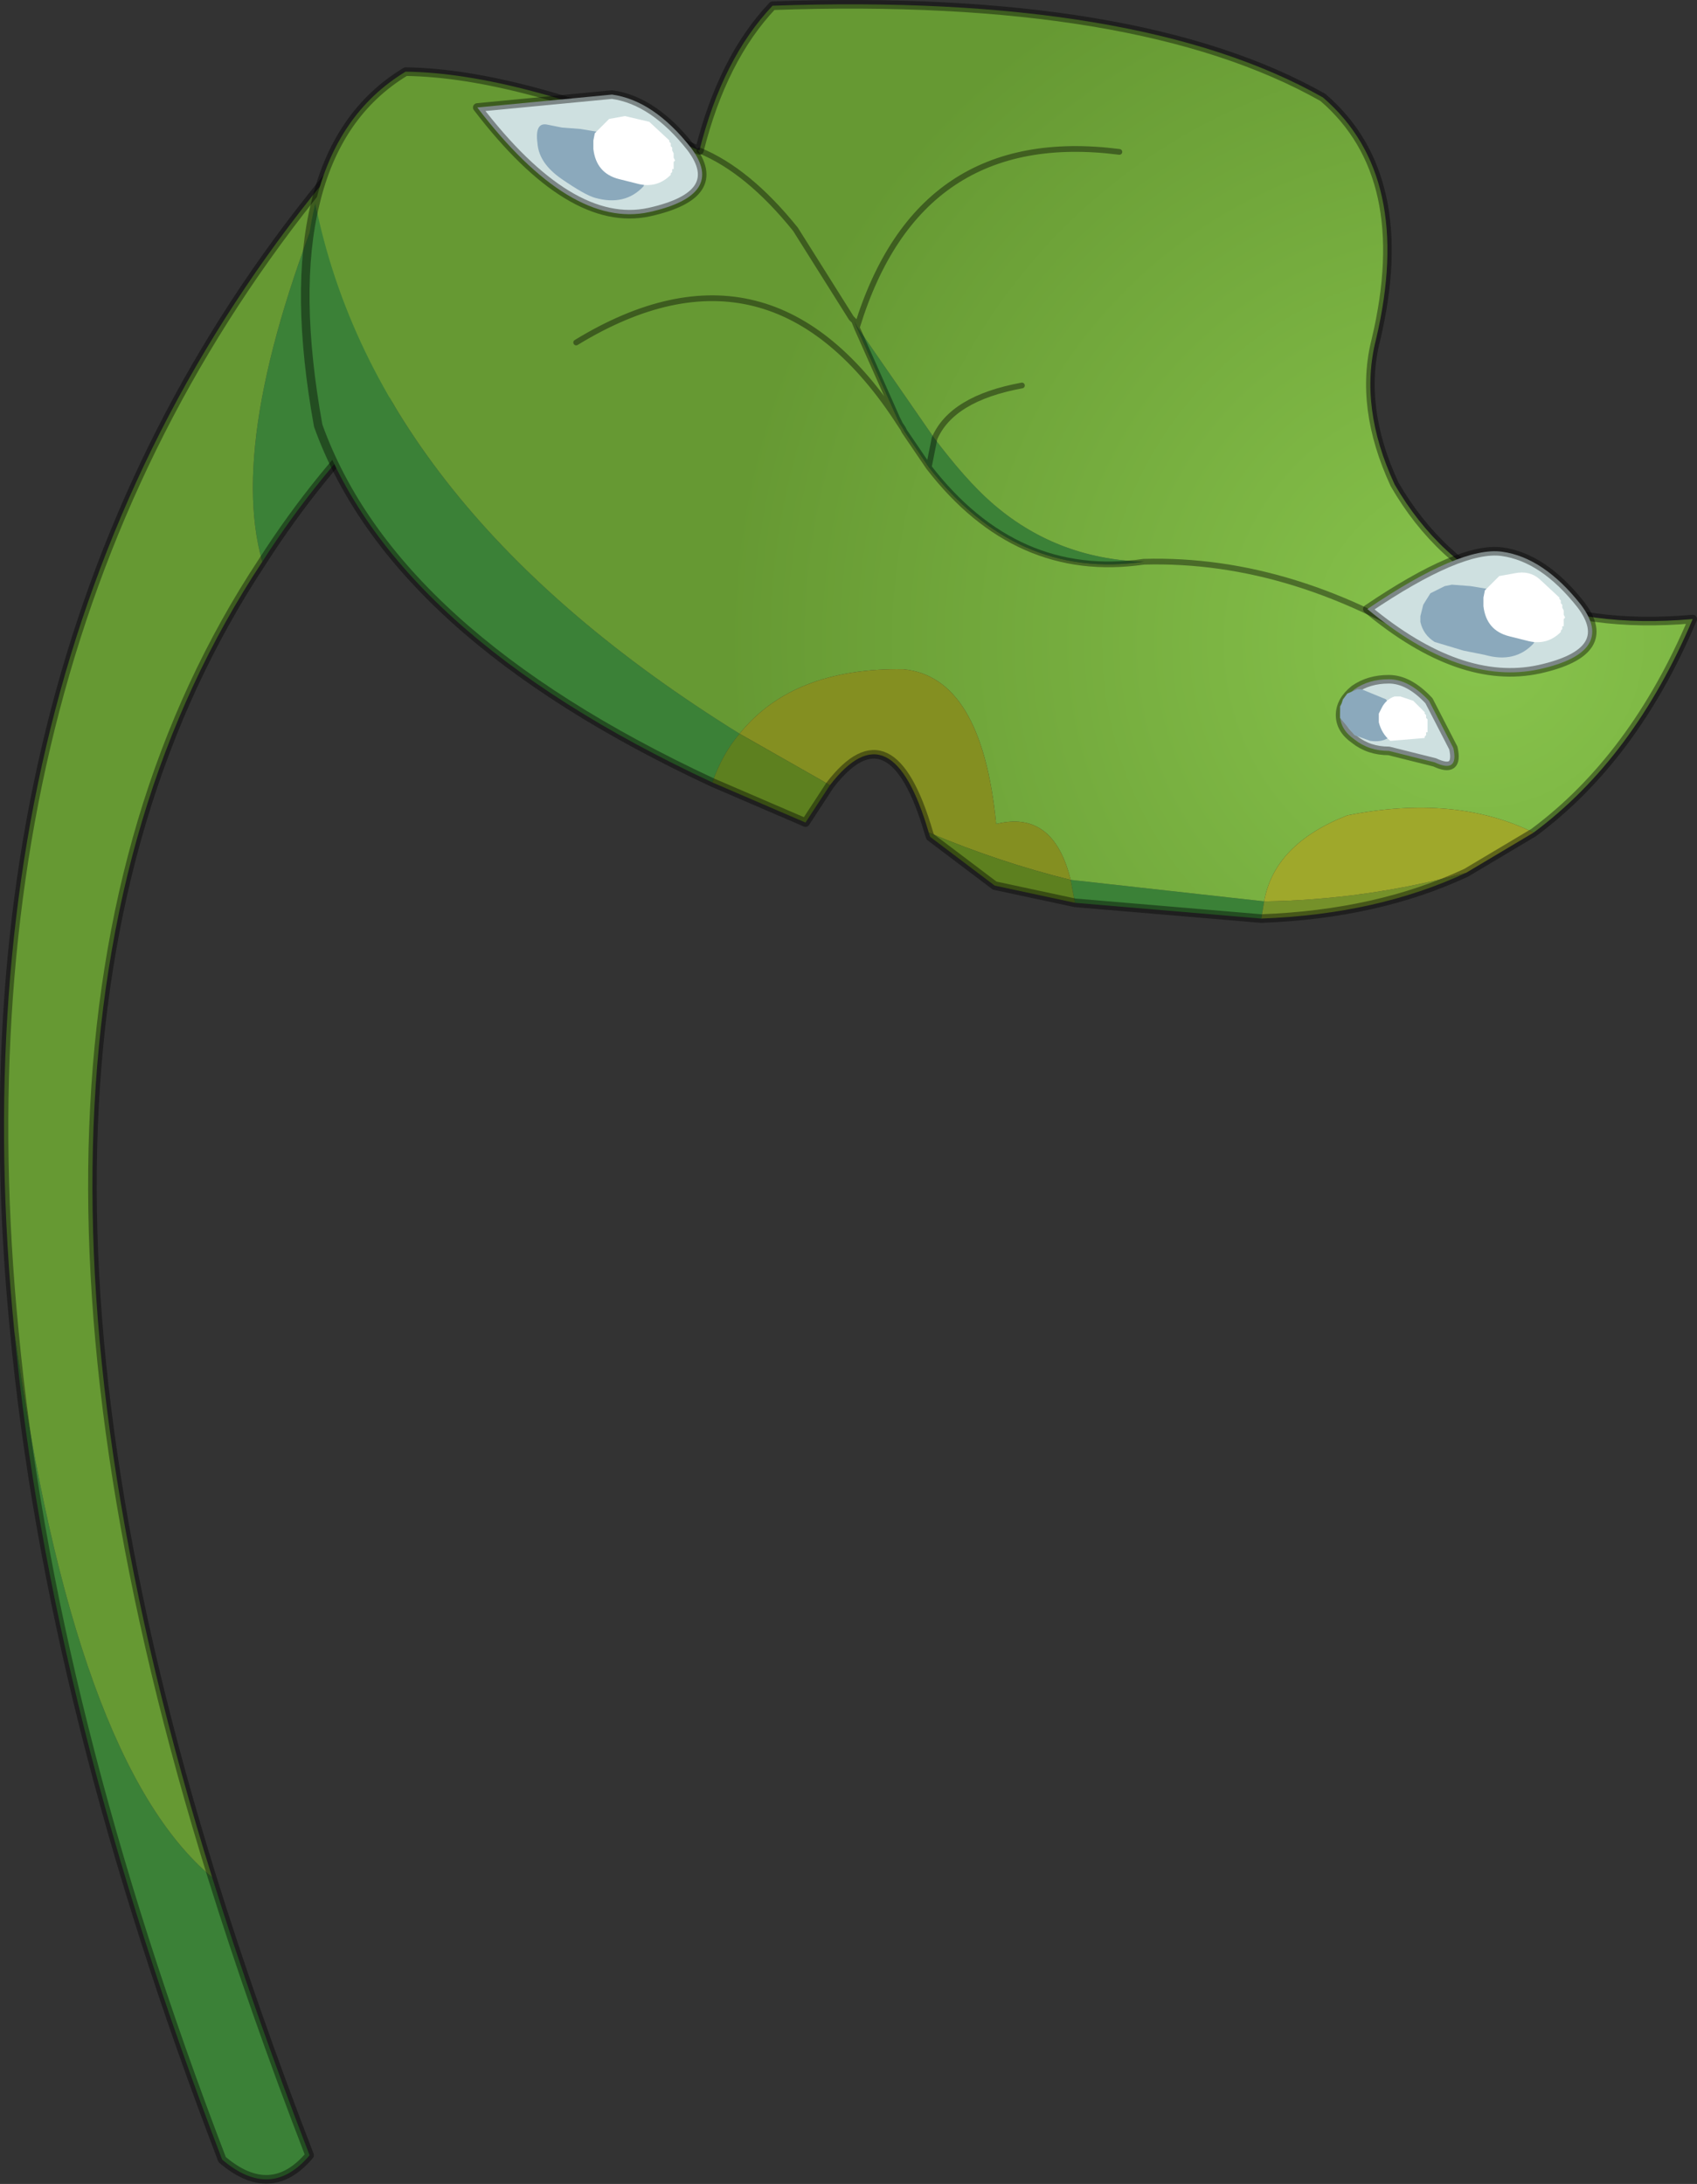 <?xml version="1.0" encoding="UTF-8" standalone="no"?>
<svg xmlns:ffdec="https://www.free-decompiler.com/flash" xmlns:xlink="http://www.w3.org/1999/xlink" ffdec:objectType="frame" height="76.2px" width="59.2px" xmlns="http://www.w3.org/2000/svg">
  <rect width="100%" height="100%" fill="#333333" stroke="none"/>
  <g transform="matrix(1.0, 0.0, 0.0, 1.0, 8.85, 74.6)">
    <use ffdec:characterId="979" height="76.2" transform="matrix(1.0, 0.0, 0.0, 1.0, -8.85, -74.6)" width="59.2" xlink:href="#decoration251-shape0"/>
  </g>
  <defs>
    <g id="decoration251-shape0" transform="matrix(1.0, 0.0, 0.0, 1.0, 8.85, 74.6)">
      <path d="M2.85 -68.75 L3.4 -69.4 Q7.4 -67.4 4.85 -60.6 2.25 -58.05 0.3 -55.0 -1.0 -59.55 2.85 -68.75 M-1.45 -9.1 Q0.0 -4.45 1.95 0.6 0.6 2.2 -1.1 0.75 -7.1 -14.9 -8.35 -28.15 -6.25 -13.1 -1.45 -9.1" fill="#3b8137" fill-rule="evenodd" stroke="none"/>
      <path d="M0.3 -55.0 Q-10.6 -38.5 -1.45 -9.1 -6.25 -13.1 -8.35 -28.15 -10.75 -52.5 2.85 -68.75 -1.0 -59.55 0.3 -55.0" fill="#669933" fill-rule="evenodd" stroke="none"/>
      <path d="M2.85 -68.75 L3.4 -69.4 Q7.4 -67.4 4.85 -60.6 2.25 -58.05 0.3 -55.0 -10.6 -38.5 -1.45 -9.1 0.0 -4.45 1.95 0.6 0.6 2.2 -1.1 0.75 -7.1 -14.9 -8.35 -28.15 -10.75 -52.5 2.85 -68.75 Z" fill="none" stroke="#000000" stroke-linecap="round" stroke-linejoin="round" stroke-opacity="0.4" stroke-width="0.3"/>
      <path d="M16.0 -47.3 Q4.85 -52.5 2.25 -59.75 1.4 -64.45 2.15 -67.5 4.3 -56.85 16.95 -49.0 16.35 -48.3 16.0 -47.3 M35.15 -42.55 L28.65 -43.1 28.5 -43.9 35.25 -43.15 35.15 -42.55 M20.95 -63.4 L21.05 -63.2 21.05 -63.15 21.05 -63.2 23.75 -59.3 23.55 -58.3 23.75 -59.3 Q24.85 -57.85 25.7 -57.1 27.95 -55.1 31.05 -55.0 26.6 -54.35 23.55 -58.3 L22.7 -59.55 22.65 -59.65 22.55 -59.8 22.45 -60.0 21.05 -63.15 20.95 -63.4" fill="#3b8137" fill-rule="evenodd" stroke="none"/>
      <path d="M2.15 -67.5 Q2.9 -70.65 5.3 -72.1 9.25 -72.05 15.55 -69.35 16.35 -72.55 18.1 -74.4 30.85 -74.85 37.3 -71.2 40.5 -68.45 39.15 -62.75 38.55 -60.4 39.8 -57.7 42.9 -52.35 50.2 -53.0 48.15 -48.15 44.65 -45.55 41.9 -46.9 38.15 -46.15 35.6 -45.15 35.25 -43.15 L28.5 -43.9 Q27.9 -46.35 25.9 -45.85 25.4 -51.0 22.65 -51.25 18.8 -51.3 16.95 -49.0 4.3 -56.85 2.15 -67.5 M20.95 -63.4 L20.85 -63.5 18.9 -66.6 Q17.25 -68.65 15.55 -69.35 17.25 -68.65 18.9 -66.6 L20.85 -63.5 20.95 -63.4 21.05 -63.15 22.45 -60.0 22.55 -59.8 22.65 -59.65 22.7 -59.55 23.55 -58.3 Q26.6 -54.35 31.05 -55.0 27.95 -55.1 25.7 -57.1 24.85 -57.85 23.75 -59.3 L21.05 -63.2 20.95 -63.4 M30.2 -69.3 Q23.2 -70.2 21.05 -63.2 23.2 -70.2 30.2 -69.3 M26.8 -61.15 Q24.35 -60.7 23.75 -59.3 24.35 -60.7 26.8 -61.15 M41.65 -51.7 Q36.35 -55.15 31.05 -55.0 36.35 -55.15 41.65 -51.7 M22.55 -59.8 Q18.05 -66.8 11.25 -62.65 18.05 -66.8 22.55 -59.8" fill="url(#decoration251-gradient0)" fill-rule="evenodd" stroke="none"/>
      <path d="M42.3 -44.15 Q39.2 -42.7 35.15 -42.55 L35.25 -43.15 Q38.8 -43.2 42.3 -44.15" fill="#75912a" fill-rule="evenodd" stroke="none"/>
      <path d="M44.65 -45.55 L42.3 -44.15 Q38.8 -43.2 35.25 -43.15 35.6 -45.15 38.15 -46.15 41.9 -46.9 44.65 -45.55" fill="#9fa82b" fill-rule="evenodd" stroke="none"/>
      <path d="M23.55 -45.55 Q22.25 -50.0 20.1 -47.2 L19.85 -47.35 16.95 -49.0 Q18.8 -51.3 22.65 -51.25 25.4 -51.0 25.9 -45.85 27.9 -46.35 28.5 -43.9 26.05 -44.5 23.55 -45.55" fill="#848f21" fill-rule="evenodd" stroke="none"/>
      <path d="M28.65 -43.1 L25.85 -43.7 23.6 -45.4 23.55 -45.55 Q26.05 -44.5 28.5 -43.9 L28.65 -43.1 M20.1 -47.2 L19.25 -45.9 16.0 -47.3 Q16.35 -48.3 16.95 -49.0 L19.85 -47.35 20.1 -47.2" fill="#5d801f" fill-rule="evenodd" stroke="none"/>
      <path d="M16.0 -47.3 Q4.85 -52.5 2.25 -59.75 1.4 -64.45 2.15 -67.5 2.9 -70.65 5.3 -72.1 9.25 -72.05 15.55 -69.35 16.35 -72.55 18.1 -74.4 30.85 -74.85 37.3 -71.2 40.5 -68.45 39.15 -62.75 38.55 -60.4 39.8 -57.7 42.9 -52.35 50.2 -53.0 48.15 -48.15 44.65 -45.55 L42.3 -44.15 Q39.2 -42.7 35.15 -42.55 L28.65 -43.1 25.85 -43.7 23.6 -45.4 23.55 -45.55 Q22.25 -50.0 20.1 -47.2 L19.25 -45.9 16.0 -47.3" fill="none" stroke="#000000" stroke-linecap="round" stroke-linejoin="round" stroke-opacity="0.4" stroke-width="0.3"/>
      <path d="M15.55 -69.35 Q17.25 -68.65 18.9 -66.6 L20.85 -63.5 20.95 -63.4 21.05 -63.15 21.05 -63.2 Q23.2 -70.2 30.2 -69.3 M23.75 -59.3 Q24.35 -60.7 26.8 -61.15 M21.05 -63.15 L22.45 -60.0 22.55 -59.8 22.65 -59.65 22.7 -59.55 23.55 -58.3 23.75 -59.3 M31.05 -55.0 Q36.35 -55.15 41.65 -51.7 M23.55 -58.3 Q26.6 -54.35 31.05 -55.0 M11.25 -62.65 Q18.05 -66.8 22.55 -59.8" fill="none" stroke="#000000" stroke-linecap="round" stroke-linejoin="round" stroke-opacity="0.4" stroke-width="0.2"/>
      <path d="M46.3 -53.5 Q47.55 -51.85 44.85 -51.25 42.1 -50.65 38.85 -53.35 42.1 -55.55 43.55 -55.35 45.0 -55.15 46.3 -53.5" fill="#cee0e0" fill-rule="evenodd" stroke="none"/>
      <path d="M46.3 -53.5 Q47.55 -51.85 44.85 -51.25 42.1 -50.65 38.85 -53.35 42.1 -55.55 43.55 -55.35 45.0 -55.15 46.3 -53.5 Z" fill="none" stroke="#000000" stroke-linecap="round" stroke-linejoin="round" stroke-opacity="0.4" stroke-width="0.3"/>
      <path d="M39.6 -50.9 Q40.3 -50.9 41.0 -50.15 L41.85 -48.5 Q42.05 -47.6 41.2 -48.0 L39.6 -48.4 Q38.9 -48.4 38.4 -48.8 37.9 -49.15 37.9 -49.65 37.9 -50.15 38.4 -50.55 38.9 -50.9 39.6 -50.9" fill="#cee0e0" fill-rule="evenodd" stroke="none"/>
      <path d="M39.6 -50.9 Q40.3 -50.9 41.0 -50.15 L41.85 -48.5 Q42.05 -47.6 41.2 -48.0 L39.6 -48.4 Q38.9 -48.4 38.4 -48.8 37.9 -49.15 37.9 -49.65 37.9 -50.15 38.4 -50.55 38.9 -50.9 39.6 -50.9 Z" fill="none" stroke="#000000" stroke-linecap="round" stroke-linejoin="round" stroke-opacity="0.4" stroke-width="0.3"/>
      <path d="M44.7 -53.5 L44.85 -53.15 44.85 -53.0 44.85 -52.75 44.8 -52.45 44.7 -52.3 44.65 -52.15 Q44.0 -51.45 42.95 -51.75 L42.2 -51.9 41.2 -52.2 Q40.8 -52.45 40.7 -52.9 L40.7 -53.1 40.8 -53.5 41.05 -53.9 41.55 -54.15 41.8 -54.2 42.45 -54.15 43.05 -54.05 44.2 -54.0 44.7 -53.5" fill="#8ba9bc" fill-rule="evenodd" stroke="none"/>
      <path d="M39.8 -49.75 L39.85 -49.3 Q39.7 -48.65 38.95 -48.75 L38.4 -48.95 37.9 -49.55 37.9 -49.8 37.9 -49.9 37.9 -49.95 37.95 -50.05 38.0 -50.2 38.15 -50.4 38.5 -50.55 38.65 -50.55 39.5 -50.2 39.8 -49.75" fill="#8ba9bc" fill-rule="evenodd" stroke="none"/>
      <path d="M44.0 -54.6 Q44.5 -54.7 44.85 -54.4 L45.55 -53.75 45.55 -53.7 45.6 -53.65 45.6 -53.55 45.65 -53.5 45.65 -53.4 45.7 -53.3 45.7 -53.15 45.75 -53.05 45.7 -53.0 45.7 -52.75 45.65 -52.75 45.65 -52.65 45.6 -52.6 45.6 -52.55 Q45.1 -52.05 44.4 -52.25 L43.8 -52.4 Q43.0 -52.6 42.9 -53.45 L42.9 -53.75 42.95 -54.0 43.45 -54.5 44.0 -54.6" fill="#ffffff" fill-rule="evenodd" stroke="none"/>
      <path d="M40.0 -50.3 L40.45 -50.15 40.8 -49.8 40.85 -49.75 40.85 -49.7 40.9 -49.65 40.9 -49.55 40.95 -49.5 40.95 -49.05 40.9 -49.05 40.9 -48.95 40.85 -48.9 40.85 -48.85 39.65 -48.75 Q39.35 -49.0 39.25 -49.4 L39.25 -49.7 39.35 -49.9 Q39.5 -50.2 39.8 -50.3 L40.0 -50.3" fill="#ffffff" fill-rule="evenodd" stroke="none"/>
      <path d="M15.25 -69.45 Q16.5 -67.8 13.8 -67.2 11.05 -66.6 7.8 -70.85 L12.5 -71.3 Q13.95 -71.1 15.25 -69.45" fill="#cee0e0" fill-rule="evenodd" stroke="none"/>
      <path d="M15.25 -69.45 Q16.5 -67.8 13.8 -67.2 11.05 -66.6 7.8 -70.85 L12.5 -71.3 Q13.95 -71.1 15.25 -69.45 Z" fill="none" stroke="#000000" stroke-linecap="round" stroke-linejoin="round" stroke-opacity="0.4" stroke-width="0.3"/>
      <path d="M10.75 -70.15 L11.4 -70.1 12.0 -70.0 13.15 -69.95 13.65 -69.45 13.8 -69.1 13.8 -68.95 13.8 -68.7 13.75 -68.4 13.65 -68.25 13.6 -68.1 Q12.95 -67.4 11.9 -67.7 11.55 -67.8 10.75 -68.35 9.95 -68.9 9.9 -69.6 9.8 -70.35 10.25 -70.25 L10.75 -70.15" fill="#8ba9bc" fill-rule="evenodd" stroke="none"/>
      <path d="M12.95 -70.55 L13.8 -70.35 14.5 -69.7 14.5 -69.65 14.55 -69.6 14.55 -69.5 14.6 -69.45 14.6 -69.35 14.65 -69.25 14.65 -69.1 14.7 -69.0 14.65 -68.95 14.65 -68.7 14.6 -68.7 14.6 -68.6 14.55 -68.55 14.55 -68.5 Q14.05 -68.0 13.35 -68.2 L12.75 -68.35 Q11.95 -68.55 11.85 -69.4 L11.85 -69.7 11.9 -69.95 12.4 -70.45 12.95 -70.55" fill="#ffffff" fill-rule="evenodd" stroke="none"/>
    </g>
    <radialGradient cx="0" cy="0" gradientTransform="matrix(0.032, 0.0, 0.0, 0.032, 42.7, -52.2)" gradientUnits="userSpaceOnUse" id="decoration251-gradient0" r="819.2" spreadMethod="pad">
      <stop offset="0.0" stop-color="#88c44c"/>
      <stop offset="1.0" stop-color="#669933"/>
    </radialGradient>
  </defs>
</svg>
